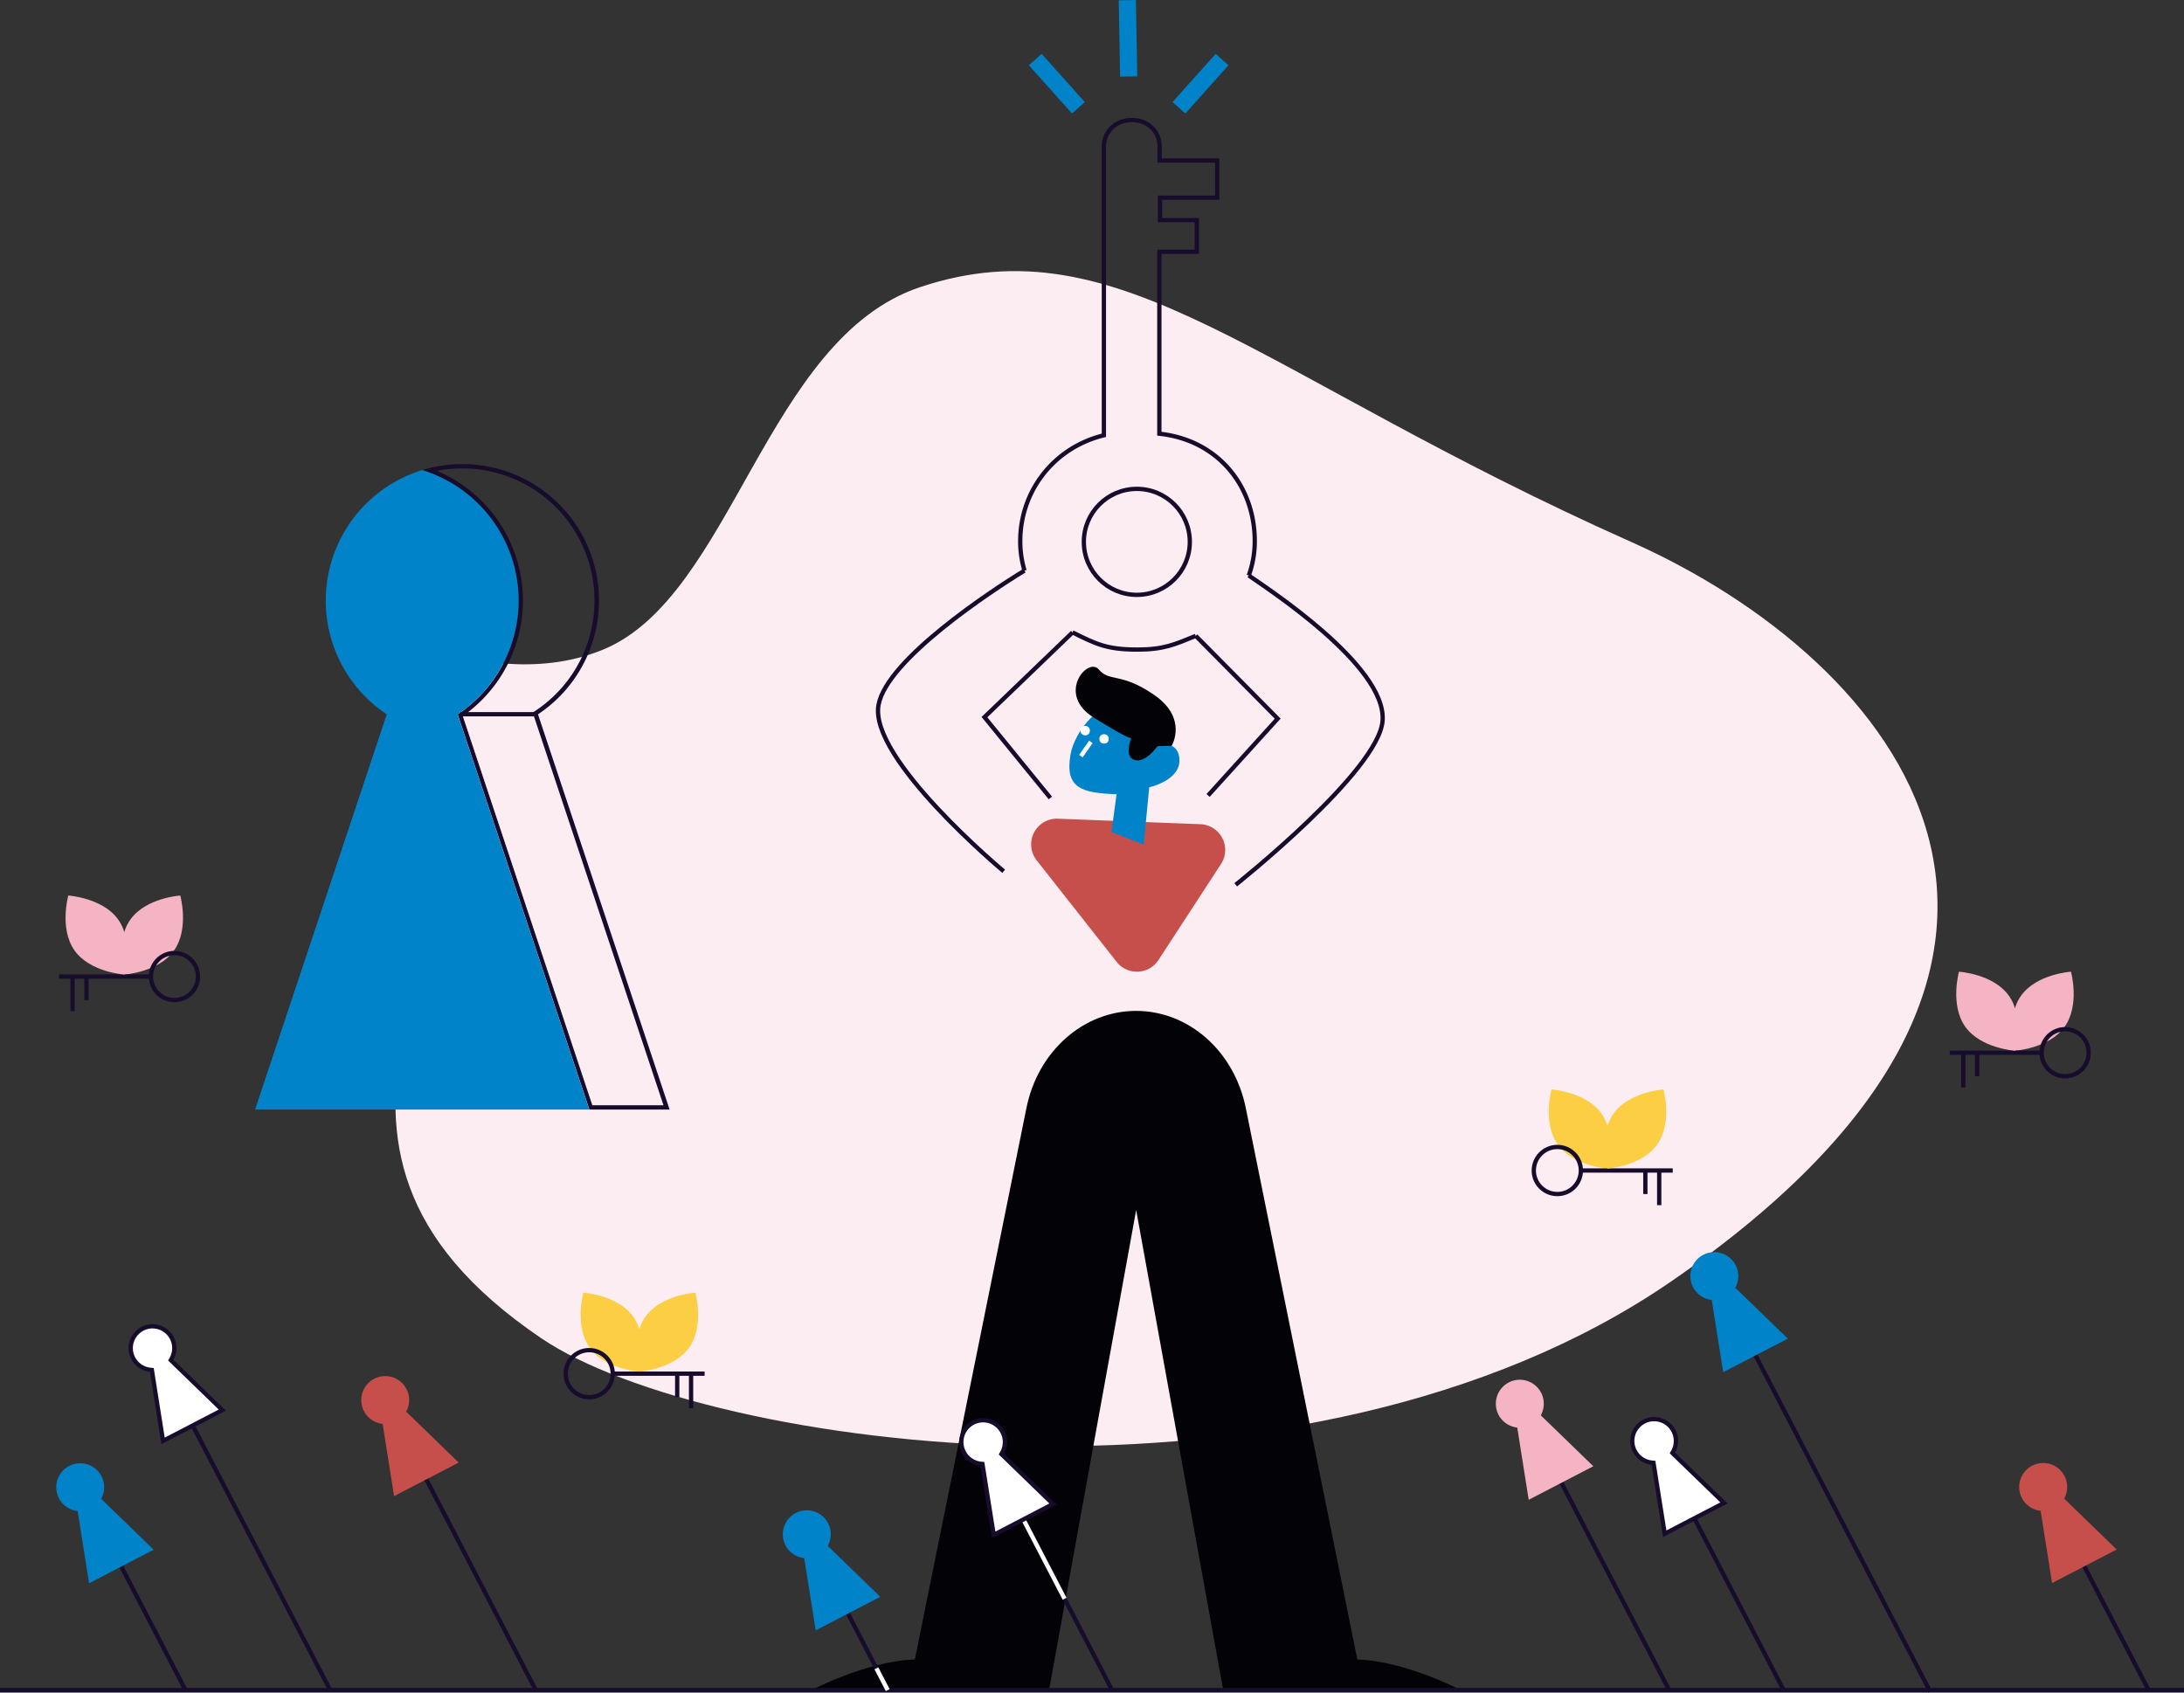 <svg id="Layer" xmlns="http://www.w3.org/2000/svg" viewBox="0 0 1526.71 1183.24"><rect x="0" y="0" width="1526.71" height="1183.24" fill="#333333" stroke="none"/><defs><style>.cls-1{fill:#fcedf2;}.cls-2{fill:#fcce44;}.cls-3{fill:#f5b4c4;}.cls-11,.cls-4,.cls-8{fill:none;stroke-miterlimit:10;}.cls-4{stroke:#170c2c;}.cls-4,.cls-8{stroke-width:3px;}.cls-5{fill:#c64f4b;}.cls-6{fill:#0083c8;}.cls-7{fill:#030207;}.cls-8{stroke:#fff;}.cls-9{fill:#fff;}.cls-10{fill:#170c2c;}.cls-11{stroke:#0083c8;stroke-width:12px;}</style></defs><title>5</title><path class="cls-1" d="M865.36,285.86c-107.8,36-131.22,216.12-221.52,253.36-95.1,39.21-184-55.24-126.54,69.53s-123.16,272.3,83.43,412c115.08,77.8,533.76,136.07,789.62-39.79,329.6-226.56,158.1-434.16-27.93-517C1099.94,347,1005.71,239,865.36,285.86Z" transform="translate(-222.19 -85.13)"/><path class="cls-2" d="M1311.16,885.21c10.86,15.26,34.9,16.78,34.9,16.78s6.44-23.21-4.42-38.47-34.89-16.78-34.89-16.78S1300.31,870,1311.16,885.21Z" transform="translate(-222.19 -85.13)"/><path class="cls-3" d="M1665.47,802.88c-10.85,15.25-34.89,16.78-34.89,16.78s-6.44-23.21,4.41-38.47,34.9-16.78,34.9-16.78S1676.33,787.62,1665.47,802.88Z" transform="translate(-222.19 -85.13)"/><line class="cls-4" x1="297.16" y1="1032.51" x2="374.55" y2="1181.47"/><line class="cls-4" x1="1184.64" y1="1061.79" x2="1246.82" y2="1181.47"/><line class="cls-4" x1="1089.4" y1="1032.51" x2="1166.8" y2="1181.47"/><path class="cls-5" d="M1075.75,689.08,1032,756.24a18,18,0,0,1-29.21,1.31l-55.93-71a18,18,0,0,1,14.83-29.11l99.68,3.86A18,18,0,0,1,1075.75,689.08Z" transform="translate(-222.19 -85.13)"/><path class="cls-6" d="M1021.68,675.61l3.86-40.11s21-4.54,21.14-18.66-14.89-11.79-14.89-11.79-1.63-19.86-20.81-26.46-37.8,18.19-40.49,34.13c-4,23.54,7.86,26.71,32.23,27.63l-3.57,26.33" transform="translate(-222.19 -85.13)"/><path class="cls-7" d="M1041.27,606.46s11.39-19.09-12-35.36-31.42-8.94-39-18-30,17.12-3.59,33.61S1013,601,1013,601s-5.41,12.91,2.26,15.37,16.06-9.63,16.06-9.63" transform="translate(-222.19 -85.13)"/><line class="cls-8" x1="762.54" y1="518.67" x2="755.59" y2="528.56"/><circle class="cls-9" cx="771.79" cy="516.54" r="3.29"/><circle class="cls-9" cx="758.61" cy="510.76" r="3.29"/><polyline class="cls-4" points="835.88 444.51 893.16 502.38 844.5 556.08"/><polyline class="cls-4" points="734.25 557.82 688.18 501.32 749.75 442.09"/><path class="cls-4" d="M1095.11,487.43c11.61,8.19,96.2,62.79,93.58,101.36C1186.3,624,1086,703.64,1086,703.64" transform="translate(-222.19 -85.13)"/><path class="cls-4" d="M923.81,694.19s-94.66-78.88-87.47-116.43c6-31.63,78.6-79.46,102-93.74" transform="translate(-222.19 -85.13)"/><path class="cls-4" d="M1058.06,529.64c-14.88,6.1-22.48,9.58-40.75,9.58-21.41,0-28.88-3.82-45.38-12" transform="translate(-222.19 -85.13)"/><path class="cls-7" d="M1243.28,1266.6h-166L1016.41,931,955.52,1266.6h-166s38.27-20.22,72.21-21.41l78-385.58c8-39.63,39.87-67.81,76.65-67.81h0c36.78,0,68.63,28.18,76.65,67.81l78,385.58C1205,1246.38,1243.28,1266.6,1243.28,1266.6Z" transform="translate(-222.19 -85.13)"/><path class="cls-10" d="M545.34,412.56A92.44,92.44,0,0,1,596.48,582l-1.91,1.27.73,2.17L686,857.76H636.25l-86-258.3-4.58-13.77a98.47,98.47,0,0,0-18.08-171.42,93.55,93.55,0,0,1,17.8-1.71m0-3a95.42,95.42,0,0,0-28,4.19,95.45,95.45,0,0,1,24.75,170.74l5.3,15.92,86.74,260.35h56.09l-92-276.27a95.43,95.43,0,0,0-52.8-174.93Z" transform="translate(-222.19 -85.13)"/><path class="cls-6" d="M487.24,600.41l5.3-15.92A95.45,95.45,0,0,1,517.3,413.75a95.45,95.45,0,0,1,24.75,170.74l5.3,15.92,86.74,260.35H400.5Z" transform="translate(-222.19 -85.13)"/><path class="cls-9" d="M328.3,1042.84l-1.14-.13a15.25,15.25,0,1,1,15-7.78l-.56,1,36,35-41.44,21.53Z" transform="translate(-222.19 -85.13)"/><path class="cls-10" d="M328.77,1013.78h0a13.77,13.77,0,0,1,12.06,20.42l-1.11,2,1.64,1.6,33.72,32.69-37.75,19.62L330,1043.73l-.36-2.26-2.28-.25a13.75,13.75,0,0,1-4.87-25.88,13.47,13.47,0,0,1,6.32-1.56m0-3A16.76,16.76,0,0,0,327,1044.2l8,50.5,45.14-23.45-36.71-35.6a16.76,16.76,0,0,0-14.68-24.87Z" transform="translate(-222.19 -85.13)"/><path class="cls-5" d="M497.67,1131l-8-50.49a16.75,16.75,0,1,1,16.46-8.55l36.7,35.59Z" transform="translate(-222.19 -85.13)"/><line class="cls-4" x1="83.96" y1="1093.49" x2="129.67" y2="1181.47"/><path class="cls-6" d="M284.47,1191.93l-8-50.49a16.75,16.75,0,1,1,16.46-8.55l36.7,35.59Z" transform="translate(-222.19 -85.13)"/><line class="cls-4" x1="1456.17" y1="1093.34" x2="1501.88" y2="1181.32"/><path class="cls-5" d="M1656.68,1191.78l-8-50.5a16.76,16.76,0,1,1,16.45-8.55l36.71,35.6Z" transform="translate(-222.19 -85.13)"/><line class="cls-4" y1="1181.47" x2="1526.71" y2="1181.47"/><path class="cls-4" d="M938.38,484a70.56,70.56,0,0,1-3-20.52c0-35.06,23.44-65.47,58.47-74.06V187.57c0-10.24,8.21-18.54,19.49-18.54,11.6,0,19.49,8.3,19.49,18.54v9.75h40.26v26h-40V239h25.74v22.11h-26.21V388.32c40.78,4.36,66.7,36.36,66.7,75.18a70.42,70.42,0,0,1-4.18,23.93" transform="translate(-222.19 -85.13)"/><line class="cls-4" x1="135.4" y1="997.84" x2="230.81" y2="1181.47"/><path class="cls-6" d="M1426.79,1044.37l-8-50.5a16.76,16.76,0,1,1,16.45-8.55l36.71,35.6Z" transform="translate(-222.19 -85.13)"/><path class="cls-9" d="M1378,1107.73l-1.15-.12a15.26,15.26,0,0,1-5.4-28.71,15,15,0,0,1,7-1.72,15.26,15.26,0,0,1,13.37,22.64l-.56,1,36,34.94-41.45,21.53Z" transform="translate(-222.19 -85.13)"/><path class="cls-10" d="M1378.51,1078.68h0a13.76,13.76,0,0,1,12,20.42l-1.1,2,1.64,1.6,33.72,32.7L1387.07,1155l-7.37-46.38-.36-2.27-2.28-.25a13.75,13.75,0,0,1,1.45-27.43m0-3a16.76,16.76,0,0,0-1.78,33.42l8,50.49,45.13-23.45-36.7-35.59a16.76,16.76,0,0,0-14.68-24.87Z" transform="translate(-222.19 -85.13)"/><line class="cls-4" x1="592.28" y1="1127.04" x2="620.55" y2="1181.47"/><path class="cls-6" d="M792.39,1224.85l-8-50.5a16.76,16.76,0,1,1,16.45-8.55l36.71,35.6Z" transform="translate(-222.19 -85.13)"/><line class="cls-4" x1="715.59" y1="1062.57" x2="777.77" y2="1182.25"/><path class="cls-9" d="M909,1108.51l-1.14-.12a15.26,15.26,0,1,1,15-7.78l-.55,1,36,34.94-41.44,21.53Z" transform="translate(-222.19 -85.13)"/><path class="cls-10" d="M909.46,1079.46h0a13.76,13.76,0,0,1,12,20.42l-1.11,2,1.65,1.59,33.72,32.7L918,1155.79l-7.38-46.38-.36-2.27-2.28-.24a13.76,13.76,0,0,1-4.87-25.89,13.59,13.59,0,0,1,6.33-1.55m0-3a16.76,16.76,0,0,0-1.78,33.42l8,50.5,45.13-23.46-36.7-35.59a16.76,16.76,0,0,0-14.68-24.87Z" transform="translate(-222.19 -85.13)"/><path class="cls-3" d="M1290.82,1133.57l-8-50.49a16.76,16.76,0,1,1,16.45-8.55l36.71,35.59Z" transform="translate(-222.19 -85.13)"/><line class="cls-4" x1="1227.17" y1="947.51" x2="1349.29" y2="1182.55"/><line class="cls-4" x1="321.8" y1="499.29" x2="373.47" y2="499.29"/><line class="cls-4" x1="1169.32" y1="818.25" x2="1105.09" y2="818.25"/><line class="cls-4" x1="1159.86" y1="818.25" x2="1159.86" y2="842.48"/><line class="cls-4" x1="1150.17" y1="818.25" x2="1150.17" y2="834.7"/><path class="cls-2" d="M1380.64,885.21c-10.85,15.26-34.89,16.78-34.89,16.78s-6.45-23.21,4.41-38.47,34.89-16.78,34.89-16.78S1391.49,870,1380.64,885.21Z" transform="translate(-222.19 -85.13)"/><circle class="cls-4" cx="1088.64" cy="818.25" r="16.45"/><path class="cls-2" d="M634.39,1027.23c10.86,15.26,34.9,16.78,34.9,16.78s6.44-23.21-4.42-38.46S630,988.77,630,988.77,623.54,1012,634.39,1027.23Z" transform="translate(-222.19 -85.13)"/><line class="cls-4" x1="492.55" y1="960.27" x2="428.33" y2="960.27"/><line class="cls-4" x1="483.09" y1="960.27" x2="483.09" y2="984.51"/><line class="cls-4" x1="473.4" y1="960.27" x2="473.4" y2="976.72"/><path class="cls-2" d="M703.87,1027.23C693,1042.49,669,1044,669,1044s-6.44-23.21,4.41-38.46,34.9-16.78,34.9-16.78S714.73,1012,703.87,1027.23Z" transform="translate(-222.19 -85.13)"/><circle class="cls-4" cx="411.88" cy="960.27" r="16.45"/><line class="cls-4" x1="1362.94" y1="735.91" x2="1427.17" y2="735.91"/><line class="cls-4" x1="1372.4" y1="735.91" x2="1372.4" y2="760.15"/><line class="cls-4" x1="1382.1" y1="735.91" x2="1382.1" y2="752.36"/><path class="cls-3" d="M1596,802.88c10.86,15.25,34.9,16.78,34.9,16.78s6.44-23.21-4.42-38.47-34.89-16.78-34.89-16.78S1585.14,787.62,1596,802.88Z" transform="translate(-222.19 -85.13)"/><circle class="cls-4" cx="1443.62" cy="735.91" r="16.45"/><line class="cls-11" x1="788.04" y1="0.11" x2="788.99" y2="53.47"/><line class="cls-11" x1="723.71" y1="41.63" x2="753.85" y2="75.36"/><line class="cls-11" x1="854.28" y1="41.63" x2="824.14" y2="75.36"/><circle class="cls-4" cx="794.69" cy="378.79" r="37.04"/><path class="cls-3" d="M343.81,749.63c-10.85,15.26-34.89,16.78-34.89,16.78s-6.45-23.21,4.41-38.47,34.89-16.78,34.89-16.78S354.66,734.37,343.81,749.63Z" transform="translate(-222.19 -85.13)"/><line class="cls-4" x1="41.28" y1="682.67" x2="105.5" y2="682.67"/><line class="cls-4" x1="50.74" y1="682.67" x2="50.74" y2="706.9"/><line class="cls-4" x1="60.43" y1="682.67" x2="60.43" y2="699.12"/><path class="cls-3" d="M274.33,749.63c10.86,15.26,34.9,16.78,34.9,16.78s6.44-23.21-4.42-38.47-34.89-16.78-34.89-16.78S263.48,734.37,274.33,749.63Z" transform="translate(-222.19 -85.13)"/><circle class="cls-4" cx="121.95" cy="682.67" r="16.45"/><line class="cls-8" x1="716.08" y1="1063.52" x2="744.19" y2="1117.63"/><line class="cls-8" x1="612.65" y1="1166.27" x2="620.55" y2="1181.47"/></svg>